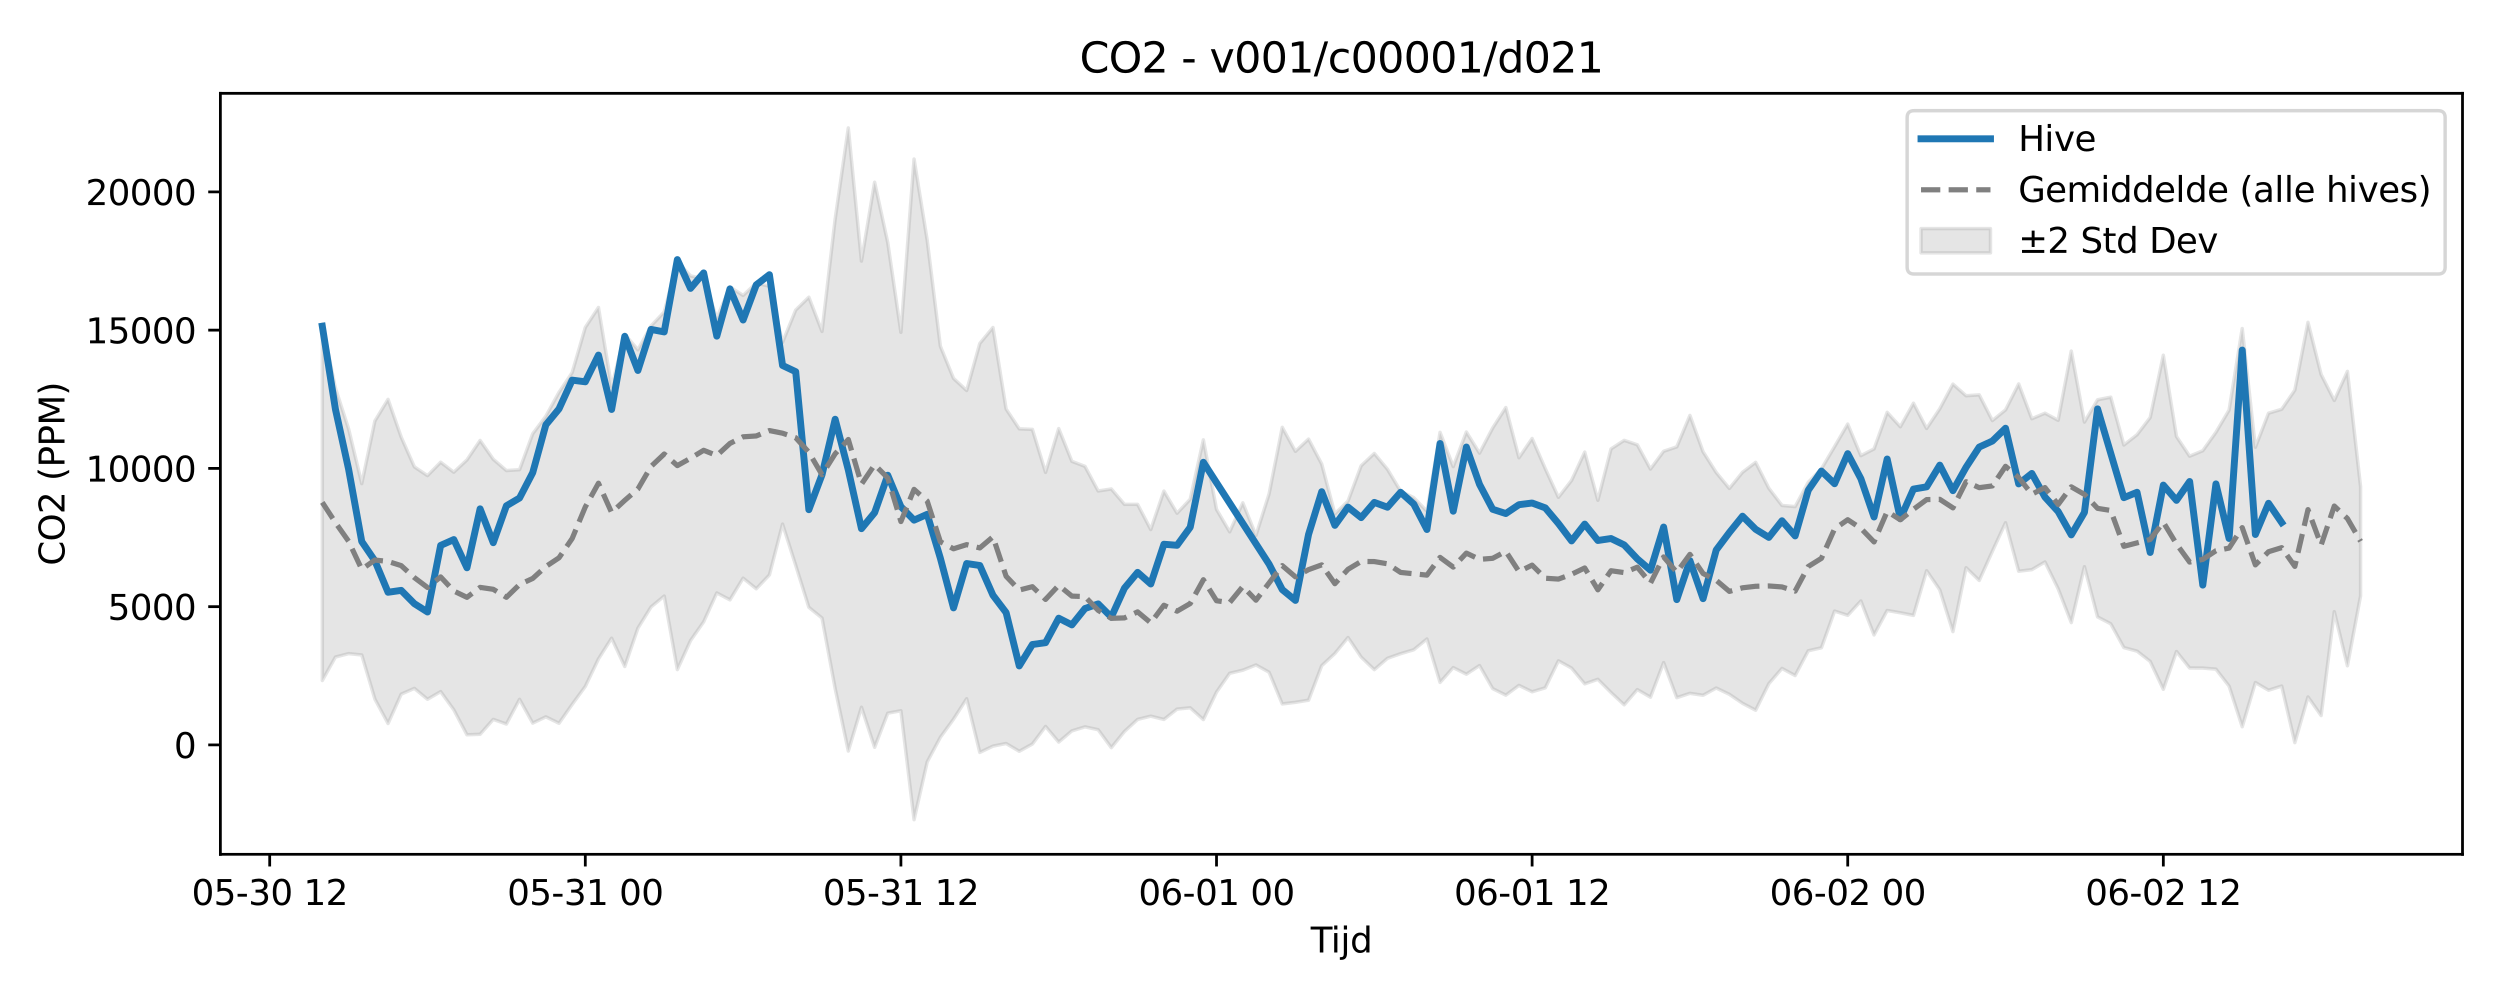 <?xml version="1.0" encoding="utf-8" standalone="no"?>
<!DOCTYPE svg PUBLIC "-//W3C//DTD SVG 1.1//EN"
  "http://www.w3.org/Graphics/SVG/1.1/DTD/svg11.dtd">
<svg xmlns:xlink="http://www.w3.org/1999/xlink" width="720pt" height="288pt" viewBox="0 0 720 288" xmlns="http://www.w3.org/2000/svg" version="1.1">
 <defs>
  <style type="text/css">*{stroke-linejoin: round; stroke-linecap: butt}</style>
 </defs>
 <g id="figure_1">
  <g id="patch_1">
   <path d="M 0 288 
L 720 288 
L 720 0 
L 0 0 
z
" style="fill: #ffffff"/>
  </g>
  <g id="axes_1">
   <g id="patch_2">
    <path d="M 63.47 246.04 
L 709.2 246.04 
L 709.2 26.88 
L 63.47 26.88 
z
" style="fill: #ffffff"/>
   </g>
   <g id="FillBetweenPolyCollection_1">
    <defs>
     <path id="mb919e68964" d="M 92.821 -194.62 
L 92.821 -92.007 
L 96.609 -98.771 
L 100.396 -99.751 
L 104.183 -99.376 
L 107.97 -86.657 
L 111.758 -79.624 
L 115.545 -88.085 
L 119.332 -89.747 
L 123.12 -86.605 
L 126.907 -88.816 
L 130.694 -83.571 
L 134.481 -76.383 
L 138.269 -76.519 
L 142.056 -80.82 
L 145.843 -79.477 
L 149.63 -86.599 
L 153.418 -79.742 
L 157.205 -81.551 
L 160.992 -79.695 
L 164.78 -85.127 
L 168.567 -90.304 
L 172.354 -98.219 
L 176.141 -104.205 
L 179.929 -96.044 
L 183.716 -107.08 
L 187.503 -113.195 
L 191.29 -116.335 
L 195.078 -95.151 
L 198.865 -103.497 
L 202.652 -108.905 
L 206.44 -117.235 
L 210.227 -115.233 
L 214.014 -121.488 
L 217.801 -118.427 
L 221.589 -122.42 
L 225.376 -137.067 
L 229.163 -125.183 
L 232.95 -113.085 
L 236.738 -110.001 
L 240.525 -89.713 
L 244.312 -71.7 
L 248.1 -84.316 
L 251.887 -72.768 
L 255.674 -82.601 
L 259.461 -83.304 
L 263.249 -51.922 
L 267.036 -68.562 
L 270.823 -75.65 
L 274.61 -80.87 
L 278.398 -86.763 
L 282.185 -71.301 
L 285.972 -73.111 
L 289.76 -73.869 
L 293.547 -71.629 
L 297.334 -73.724 
L 301.121 -78.782 
L 304.909 -74.279 
L 308.696 -77.502 
L 312.483 -78.667 
L 316.27 -77.838 
L 320.058 -72.668 
L 323.845 -77.336 
L 327.632 -80.811 
L 331.42 -81.745 
L 335.207 -80.799 
L 338.994 -83.781 
L 342.781 -84.152 
L 346.569 -80.753 
L 350.356 -88.667 
L 354.143 -94.09 
L 357.93 -94.985 
L 361.718 -96.492 
L 365.505 -94.39 
L 369.292 -85.267 
L 373.08 -85.727 
L 376.867 -86.34 
L 380.654 -96.282 
L 384.441 -99.778 
L 388.229 -104.398 
L 392.016 -98.752 
L 395.803 -95.131 
L 399.59 -98.405 
L 403.378 -99.74 
L 407.165 -100.87 
L 410.952 -103.971 
L 414.74 -91.457 
L 418.527 -95.737 
L 422.314 -93.824 
L 426.101 -96.32 
L 429.889 -89.676 
L 433.676 -87.791 
L 437.463 -90.602 
L 441.25 -88.768 
L 445.038 -89.904 
L 448.825 -97.682 
L 452.612 -95.595 
L 456.4 -91.046 
L 460.187 -92.357 
L 463.974 -88.549 
L 467.761 -85.011 
L 471.549 -89.403 
L 475.336 -87.203 
L 479.123 -97.173 
L 482.91 -87.071 
L 486.698 -88.318 
L 490.485 -87.76 
L 494.272 -89.848 
L 498.06 -88.032 
L 501.847 -85.446 
L 505.634 -83.454 
L 509.421 -91.096 
L 513.209 -95.494 
L 516.996 -93.433 
L 520.783 -100.579 
L 524.57 -101.437 
L 528.358 -112.008 
L 532.145 -110.781 
L 535.932 -114.923 
L 539.72 -105.139 
L 543.507 -112.174 
L 547.294 -111.524 
L 551.081 -110.764 
L 554.869 -123.637 
L 558.656 -118.122 
L 562.443 -106.09 
L 566.23 -124.502 
L 570.018 -120.823 
L 573.805 -129.225 
L 577.592 -137.452 
L 581.38 -123.492 
L 585.167 -123.935 
L 588.954 -126.158 
L 592.741 -118.444 
L 596.529 -108.688 
L 600.316 -124.797 
L 604.103 -110.328 
L 607.89 -108.349 
L 611.678 -101.485 
L 615.465 -100.472 
L 619.252 -97.515 
L 623.04 -89.475 
L 626.827 -100.364 
L 630.614 -95.615 
L 634.401 -95.595 
L 638.189 -95.281 
L 641.976 -90.403 
L 645.763 -78.691 
L 649.55 -91.437 
L 653.338 -89.209 
L 657.125 -90.418 
L 660.912 -74.124 
L 664.7 -87.281 
L 668.487 -81.914 
L 672.274 -111.843 
L 676.061 -96.25 
L 679.849 -116.426 
L 679.849 -147.801 
L 679.849 -147.801 
L 676.061 -181.046 
L 672.274 -172.671 
L 668.487 -180.154 
L 664.7 -195.177 
L 660.912 -175.645 
L 657.125 -170.132 
L 653.338 -169.001 
L 649.55 -159.186 
L 645.763 -193.39 
L 641.976 -169.905 
L 638.189 -163.493 
L 634.401 -158.191 
L 630.614 -156.621 
L 626.827 -162.294 
L 623.04 -185.702 
L 619.252 -167.743 
L 615.465 -162.799 
L 611.678 -159.836 
L 607.89 -173.622 
L 604.103 -172.861 
L 600.316 -166.434 
L 596.529 -186.893 
L 592.741 -166.946 
L 588.954 -169.007 
L 585.167 -167.403 
L 581.38 -177.43 
L 577.592 -169.951 
L 573.805 -166.878 
L 570.018 -174.287 
L 566.23 -174.024 
L 562.443 -177.377 
L 558.656 -170.271 
L 554.869 -164.593 
L 551.081 -171.883 
L 547.294 -165.088 
L 543.507 -169.245 
L 539.72 -158.708 
L 535.932 -156.768 
L 532.145 -165.869 
L 528.358 -159.376 
L 524.57 -152.97 
L 520.783 -149.113 
L 516.996 -142.097 
L 513.209 -142.432 
L 509.421 -147.389 
L 505.634 -154.854 
L 501.847 -151.985 
L 498.06 -147.326 
L 494.272 -151.925 
L 490.485 -157.899 
L 486.698 -168.36 
L 482.91 -159.303 
L 479.123 -158.035 
L 475.336 -152.917 
L 471.549 -159.908 
L 467.761 -161.177 
L 463.974 -158.709 
L 460.187 -143.911 
L 456.4 -157.805 
L 452.612 -149.636 
L 448.825 -144.768 
L 445.038 -153.038 
L 441.25 -161.717 
L 437.463 -156.164 
L 433.676 -170.634 
L 429.889 -164.734 
L 426.101 -157.496 
L 422.314 -163.586 
L 418.527 -153.614 
L 414.74 -163.489 
L 410.952 -140.756 
L 407.165 -144.681 
L 403.378 -146.538 
L 399.59 -152.852 
L 395.803 -157.408 
L 392.016 -153.861 
L 388.229 -143.687 
L 384.441 -140.007 
L 380.654 -154.355 
L 376.867 -161.549 
L 373.08 -158.014 
L 369.292 -164.933 
L 365.505 -145.781 
L 361.718 -133.8 
L 357.93 -143.188 
L 354.143 -134.823 
L 350.356 -141.303 
L 346.569 -161.325 
L 342.781 -144.22 
L 338.994 -140.188 
L 335.207 -146.579 
L 331.42 -135.495 
L 327.632 -142.749 
L 323.845 -142.751 
L 320.058 -147.178 
L 316.27 -146.598 
L 312.483 -153.692 
L 308.696 -155.138 
L 304.909 -164.575 
L 301.121 -151.958 
L 297.334 -164.339 
L 293.547 -164.493 
L 289.76 -170.208 
L 285.972 -193.689 
L 282.185 -189.083 
L 278.398 -175.531 
L 274.61 -179.03 
L 270.823 -188.304 
L 267.036 -218.811 
L 263.249 -242.199 
L 259.461 -192.287 
L 255.674 -218.107 
L 251.887 -235.524 
L 248.1 -212.795 
L 244.312 -251.158 
L 240.525 -224.921 
L 236.738 -192.546 
L 232.95 -202.408 
L 229.163 -198.702 
L 225.376 -189.408 
L 221.589 -205.574 
L 217.801 -206.46 
L 214.014 -202.915 
L 210.227 -205.356 
L 206.44 -196.381 
L 202.652 -207.728 
L 198.865 -208.551 
L 195.078 -212.655 
L 191.29 -198.155 
L 187.503 -194.141 
L 183.716 -187.254 
L 179.929 -191.743 
L 176.141 -176.579 
L 172.354 -199.451 
L 168.567 -193.696 
L 164.78 -180.675 
L 160.992 -175.017 
L 157.205 -168.133 
L 153.418 -163.066 
L 149.63 -152.728 
L 145.843 -152.481 
L 142.056 -155.745 
L 138.269 -161.154 
L 134.481 -155.549 
L 130.694 -152.002 
L 126.907 -154.885 
L 123.12 -151.012 
L 119.332 -153.552 
L 115.545 -162.116 
L 111.758 -172.989 
L 107.97 -166.77 
L 104.183 -148.71 
L 100.396 -164.48 
L 96.609 -176.213 
L 92.821 -194.62 
z
" style="stroke: #808080; stroke-opacity: 0.2"/>
    </defs>
    <g clip-path="url(#pa0ac88ff38)">
     <use xlink:href="#mb919e68964" x="0" y="288" style="fill: #808080; fill-opacity: 0.2; stroke: #808080; stroke-opacity: 0.2"/>
    </g>
   </g>
   <g id="matplotlib.axis_1">
    <g id="xtick_1">
     <g id="line2d_1">
      <defs>
       <path id="mac5e39d843" d="M 0 0 
L 0 3.5 
" style="stroke: #000000; stroke-width: 0.8"/>
      </defs>
      <g>
       <use xlink:href="#mac5e39d843" x="77.672" y="246.04" style="stroke: #000000; stroke-width: 0.8"/>
      </g>
     </g>
     <g id="text_1">
      <!-- 05-30 12 -->
      <g transform="translate(55.192 260.638) scale(0.1 -0.1)">
       <defs>
        <path id="DejaVuSans-30" d="M 2034 4250 
Q 1547 4250 1301 3770 
Q 1056 3291 1056 2328 
Q 1056 1369 1301 889 
Q 1547 409 2034 409 
Q 2525 409 2770 889 
Q 3016 1369 3016 2328 
Q 3016 3291 2770 3770 
Q 2525 4250 2034 4250 
z
M 2034 4750 
Q 2819 4750 3233 4129 
Q 3647 3509 3647 2328 
Q 3647 1150 3233 529 
Q 2819 -91 2034 -91 
Q 1250 -91 836 529 
Q 422 1150 422 2328 
Q 422 3509 836 4129 
Q 1250 4750 2034 4750 
z
" transform="scale(0.016)"/>
        <path id="DejaVuSans-35" d="M 691 4666 
L 3169 4666 
L 3169 4134 
L 1269 4134 
L 1269 2991 
Q 1406 3038 1543 3061 
Q 1681 3084 1819 3084 
Q 2600 3084 3056 2656 
Q 3513 2228 3513 1497 
Q 3513 744 3044 326 
Q 2575 -91 1722 -91 
Q 1428 -91 1123 -41 
Q 819 9 494 109 
L 494 744 
Q 775 591 1075 516 
Q 1375 441 1709 441 
Q 2250 441 2565 725 
Q 2881 1009 2881 1497 
Q 2881 1984 2565 2268 
Q 2250 2553 1709 2553 
Q 1456 2553 1204 2497 
Q 953 2441 691 2322 
L 691 4666 
z
" transform="scale(0.016)"/>
        <path id="DejaVuSans-2d" d="M 313 2009 
L 1997 2009 
L 1997 1497 
L 313 1497 
L 313 2009 
z
" transform="scale(0.016)"/>
        <path id="DejaVuSans-33" d="M 2597 2516 
Q 3050 2419 3304 2112 
Q 3559 1806 3559 1356 
Q 3559 666 3084 287 
Q 2609 -91 1734 -91 
Q 1441 -91 1130 -33 
Q 819 25 488 141 
L 488 750 
Q 750 597 1062 519 
Q 1375 441 1716 441 
Q 2309 441 2620 675 
Q 2931 909 2931 1356 
Q 2931 1769 2642 2001 
Q 2353 2234 1838 2234 
L 1294 2234 
L 1294 2753 
L 1863 2753 
Q 2328 2753 2575 2939 
Q 2822 3125 2822 3475 
Q 2822 3834 2567 4026 
Q 2313 4219 1838 4219 
Q 1578 4219 1281 4162 
Q 984 4106 628 3988 
L 628 4550 
Q 988 4650 1302 4700 
Q 1616 4750 1894 4750 
Q 2613 4750 3031 4423 
Q 3450 4097 3450 3541 
Q 3450 3153 3228 2886 
Q 3006 2619 2597 2516 
z
" transform="scale(0.016)"/>
        <path id="DejaVuSans-20" transform="scale(0.016)"/>
        <path id="DejaVuSans-31" d="M 794 531 
L 1825 531 
L 1825 4091 
L 703 3866 
L 703 4441 
L 1819 4666 
L 2450 4666 
L 2450 531 
L 3481 531 
L 3481 0 
L 794 0 
L 794 531 
z
" transform="scale(0.016)"/>
        <path id="DejaVuSans-32" d="M 1228 531 
L 3431 531 
L 3431 0 
L 469 0 
L 469 531 
Q 828 903 1448 1529 
Q 2069 2156 2228 2338 
Q 2531 2678 2651 2914 
Q 2772 3150 2772 3378 
Q 2772 3750 2511 3984 
Q 2250 4219 1831 4219 
Q 1534 4219 1204 4116 
Q 875 4013 500 3803 
L 500 4441 
Q 881 4594 1212 4672 
Q 1544 4750 1819 4750 
Q 2544 4750 2975 4387 
Q 3406 4025 3406 3419 
Q 3406 3131 3298 2873 
Q 3191 2616 2906 2266 
Q 2828 2175 2409 1742 
Q 1991 1309 1228 531 
z
" transform="scale(0.016)"/>
       </defs>
       <use xlink:href="#DejaVuSans-30"/>
       <use xlink:href="#DejaVuSans-35" transform="translate(63.623 0)"/>
       <use xlink:href="#DejaVuSans-2d" transform="translate(127.246 0)"/>
       <use xlink:href="#DejaVuSans-33" transform="translate(163.33 0)"/>
       <use xlink:href="#DejaVuSans-30" transform="translate(226.953 0)"/>
       <use xlink:href="#DejaVuSans-20" transform="translate(290.576 0)"/>
       <use xlink:href="#DejaVuSans-31" transform="translate(322.363 0)"/>
       <use xlink:href="#DejaVuSans-32" transform="translate(385.986 0)"/>
      </g>
     </g>
    </g>
    <g id="xtick_2">
     <g id="line2d_2">
      <g>
       <use xlink:href="#mac5e39d843" x="168.567" y="246.04" style="stroke: #000000; stroke-width: 0.8"/>
      </g>
     </g>
     <g id="text_2">
      <!-- 05-31 00 -->
      <g transform="translate(146.086 260.638) scale(0.1 -0.1)">
       <use xlink:href="#DejaVuSans-30"/>
       <use xlink:href="#DejaVuSans-35" transform="translate(63.623 0)"/>
       <use xlink:href="#DejaVuSans-2d" transform="translate(127.246 0)"/>
       <use xlink:href="#DejaVuSans-33" transform="translate(163.33 0)"/>
       <use xlink:href="#DejaVuSans-31" transform="translate(226.953 0)"/>
       <use xlink:href="#DejaVuSans-20" transform="translate(290.576 0)"/>
       <use xlink:href="#DejaVuSans-30" transform="translate(322.363 0)"/>
       <use xlink:href="#DejaVuSans-30" transform="translate(385.986 0)"/>
      </g>
     </g>
    </g>
    <g id="xtick_3">
     <g id="line2d_3">
      <g>
       <use xlink:href="#mac5e39d843" x="259.461" y="246.04" style="stroke: #000000; stroke-width: 0.8"/>
      </g>
     </g>
     <g id="text_3">
      <!-- 05-31 12 -->
      <g transform="translate(236.981 260.638) scale(0.1 -0.1)">
       <use xlink:href="#DejaVuSans-30"/>
       <use xlink:href="#DejaVuSans-35" transform="translate(63.623 0)"/>
       <use xlink:href="#DejaVuSans-2d" transform="translate(127.246 0)"/>
       <use xlink:href="#DejaVuSans-33" transform="translate(163.33 0)"/>
       <use xlink:href="#DejaVuSans-31" transform="translate(226.953 0)"/>
       <use xlink:href="#DejaVuSans-20" transform="translate(290.576 0)"/>
       <use xlink:href="#DejaVuSans-31" transform="translate(322.363 0)"/>
       <use xlink:href="#DejaVuSans-32" transform="translate(385.986 0)"/>
      </g>
     </g>
    </g>
    <g id="xtick_4">
     <g id="line2d_4">
      <g>
       <use xlink:href="#mac5e39d843" x="350.356" y="246.04" style="stroke: #000000; stroke-width: 0.8"/>
      </g>
     </g>
     <g id="text_4">
      <!-- 06-01 00 -->
      <g transform="translate(327.875 260.638) scale(0.1 -0.1)">
       <defs>
        <path id="DejaVuSans-36" d="M 2113 2584 
Q 1688 2584 1439 2293 
Q 1191 2003 1191 1497 
Q 1191 994 1439 701 
Q 1688 409 2113 409 
Q 2538 409 2786 701 
Q 3034 994 3034 1497 
Q 3034 2003 2786 2293 
Q 2538 2584 2113 2584 
z
M 3366 4563 
L 3366 3988 
Q 3128 4100 2886 4159 
Q 2644 4219 2406 4219 
Q 1781 4219 1451 3797 
Q 1122 3375 1075 2522 
Q 1259 2794 1537 2939 
Q 1816 3084 2150 3084 
Q 2853 3084 3261 2657 
Q 3669 2231 3669 1497 
Q 3669 778 3244 343 
Q 2819 -91 2113 -91 
Q 1303 -91 875 529 
Q 447 1150 447 2328 
Q 447 3434 972 4092 
Q 1497 4750 2381 4750 
Q 2619 4750 2861 4703 
Q 3103 4656 3366 4563 
z
" transform="scale(0.016)"/>
       </defs>
       <use xlink:href="#DejaVuSans-30"/>
       <use xlink:href="#DejaVuSans-36" transform="translate(63.623 0)"/>
       <use xlink:href="#DejaVuSans-2d" transform="translate(127.246 0)"/>
       <use xlink:href="#DejaVuSans-30" transform="translate(163.33 0)"/>
       <use xlink:href="#DejaVuSans-31" transform="translate(226.953 0)"/>
       <use xlink:href="#DejaVuSans-20" transform="translate(290.576 0)"/>
       <use xlink:href="#DejaVuSans-30" transform="translate(322.363 0)"/>
       <use xlink:href="#DejaVuSans-30" transform="translate(385.986 0)"/>
      </g>
     </g>
    </g>
    <g id="xtick_5">
     <g id="line2d_5">
      <g>
       <use xlink:href="#mac5e39d843" x="441.25" y="246.04" style="stroke: #000000; stroke-width: 0.8"/>
      </g>
     </g>
     <g id="text_5">
      <!-- 06-01 12 -->
      <g transform="translate(418.77 260.638) scale(0.1 -0.1)">
       <use xlink:href="#DejaVuSans-30"/>
       <use xlink:href="#DejaVuSans-36" transform="translate(63.623 0)"/>
       <use xlink:href="#DejaVuSans-2d" transform="translate(127.246 0)"/>
       <use xlink:href="#DejaVuSans-30" transform="translate(163.33 0)"/>
       <use xlink:href="#DejaVuSans-31" transform="translate(226.953 0)"/>
       <use xlink:href="#DejaVuSans-20" transform="translate(290.576 0)"/>
       <use xlink:href="#DejaVuSans-31" transform="translate(322.363 0)"/>
       <use xlink:href="#DejaVuSans-32" transform="translate(385.986 0)"/>
      </g>
     </g>
    </g>
    <g id="xtick_6">
     <g id="line2d_6">
      <g>
       <use xlink:href="#mac5e39d843" x="532.145" y="246.04" style="stroke: #000000; stroke-width: 0.8"/>
      </g>
     </g>
     <g id="text_6">
      <!-- 06-02 00 -->
      <g transform="translate(509.665 260.638) scale(0.1 -0.1)">
       <use xlink:href="#DejaVuSans-30"/>
       <use xlink:href="#DejaVuSans-36" transform="translate(63.623 0)"/>
       <use xlink:href="#DejaVuSans-2d" transform="translate(127.246 0)"/>
       <use xlink:href="#DejaVuSans-30" transform="translate(163.33 0)"/>
       <use xlink:href="#DejaVuSans-32" transform="translate(226.953 0)"/>
       <use xlink:href="#DejaVuSans-20" transform="translate(290.576 0)"/>
       <use xlink:href="#DejaVuSans-30" transform="translate(322.363 0)"/>
       <use xlink:href="#DejaVuSans-30" transform="translate(385.986 0)"/>
      </g>
     </g>
    </g>
    <g id="xtick_7">
     <g id="line2d_7">
      <g>
       <use xlink:href="#mac5e39d843" x="623.04" y="246.04" style="stroke: #000000; stroke-width: 0.8"/>
      </g>
     </g>
     <g id="text_7">
      <!-- 06-02 12 -->
      <g transform="translate(600.559 260.638) scale(0.1 -0.1)">
       <use xlink:href="#DejaVuSans-30"/>
       <use xlink:href="#DejaVuSans-36" transform="translate(63.623 0)"/>
       <use xlink:href="#DejaVuSans-2d" transform="translate(127.246 0)"/>
       <use xlink:href="#DejaVuSans-30" transform="translate(163.33 0)"/>
       <use xlink:href="#DejaVuSans-32" transform="translate(226.953 0)"/>
       <use xlink:href="#DejaVuSans-20" transform="translate(290.576 0)"/>
       <use xlink:href="#DejaVuSans-31" transform="translate(322.363 0)"/>
       <use xlink:href="#DejaVuSans-32" transform="translate(385.986 0)"/>
      </g>
     </g>
    </g>
    <g id="text_8">
     <!-- Tijd -->
     <g transform="translate(377.485 274.317) scale(0.1 -0.1)">
      <defs>
       <path id="DejaVuSans-54" d="M -19 4666 
L 3928 4666 
L 3928 4134 
L 2272 4134 
L 2272 0 
L 1638 0 
L 1638 4134 
L -19 4134 
L -19 4666 
z
" transform="scale(0.016)"/>
       <path id="DejaVuSans-69" d="M 603 3500 
L 1178 3500 
L 1178 0 
L 603 0 
L 603 3500 
z
M 603 4863 
L 1178 4863 
L 1178 4134 
L 603 4134 
L 603 4863 
z
" transform="scale(0.016)"/>
       <path id="DejaVuSans-6a" d="M 603 3500 
L 1178 3500 
L 1178 -63 
Q 1178 -731 923 -1031 
Q 669 -1331 103 -1331 
L -116 -1331 
L -116 -844 
L 38 -844 
Q 366 -844 484 -692 
Q 603 -541 603 -63 
L 603 3500 
z
M 603 4863 
L 1178 4863 
L 1178 4134 
L 603 4134 
L 603 4863 
z
" transform="scale(0.016)"/>
       <path id="DejaVuSans-64" d="M 2906 2969 
L 2906 4863 
L 3481 4863 
L 3481 0 
L 2906 0 
L 2906 525 
Q 2725 213 2448 61 
Q 2172 -91 1784 -91 
Q 1150 -91 751 415 
Q 353 922 353 1747 
Q 353 2572 751 3078 
Q 1150 3584 1784 3584 
Q 2172 3584 2448 3432 
Q 2725 3281 2906 2969 
z
M 947 1747 
Q 947 1113 1208 752 
Q 1469 391 1925 391 
Q 2381 391 2643 752 
Q 2906 1113 2906 1747 
Q 2906 2381 2643 2742 
Q 2381 3103 1925 3103 
Q 1469 3103 1208 2742 
Q 947 2381 947 1747 
z
" transform="scale(0.016)"/>
      </defs>
      <use xlink:href="#DejaVuSans-54"/>
      <use xlink:href="#DejaVuSans-69" transform="translate(57.959 0)"/>
      <use xlink:href="#DejaVuSans-6a" transform="translate(85.742 0)"/>
      <use xlink:href="#DejaVuSans-64" transform="translate(113.525 0)"/>
     </g>
    </g>
   </g>
   <g id="matplotlib.axis_2">
    <g id="ytick_1">
     <g id="line2d_8">
      <defs>
       <path id="mbd8b01ac33" d="M 0 0 
L -3.5 0 
" style="stroke: #000000; stroke-width: 0.8"/>
      </defs>
      <g>
       <use xlink:href="#mbd8b01ac33" x="63.47" y="214.532" style="stroke: #000000; stroke-width: 0.8"/>
      </g>
     </g>
     <g id="text_9">
      <!-- 0 -->
      <g transform="translate(50.108 218.331) scale(0.1 -0.1)">
       <use xlink:href="#DejaVuSans-30"/>
      </g>
     </g>
    </g>
    <g id="ytick_2">
     <g id="line2d_9">
      <g>
       <use xlink:href="#mbd8b01ac33" x="63.47" y="174.716" style="stroke: #000000; stroke-width: 0.8"/>
      </g>
     </g>
     <g id="text_10">
      <!-- 5000 -->
      <g transform="translate(31.02 178.515) scale(0.1 -0.1)">
       <use xlink:href="#DejaVuSans-35"/>
       <use xlink:href="#DejaVuSans-30" transform="translate(63.623 0)"/>
       <use xlink:href="#DejaVuSans-30" transform="translate(127.246 0)"/>
       <use xlink:href="#DejaVuSans-30" transform="translate(190.869 0)"/>
      </g>
     </g>
    </g>
    <g id="ytick_3">
     <g id="line2d_10">
      <g>
       <use xlink:href="#mbd8b01ac33" x="63.47" y="134.9" style="stroke: #000000; stroke-width: 0.8"/>
      </g>
     </g>
     <g id="text_11">
      <!-- 10000 -->
      <g transform="translate(24.657 138.699) scale(0.1 -0.1)">
       <use xlink:href="#DejaVuSans-31"/>
       <use xlink:href="#DejaVuSans-30" transform="translate(63.623 0)"/>
       <use xlink:href="#DejaVuSans-30" transform="translate(127.246 0)"/>
       <use xlink:href="#DejaVuSans-30" transform="translate(190.869 0)"/>
       <use xlink:href="#DejaVuSans-30" transform="translate(254.492 0)"/>
      </g>
     </g>
    </g>
    <g id="ytick_4">
     <g id="line2d_11">
      <g>
       <use xlink:href="#mbd8b01ac33" x="63.47" y="95.084" style="stroke: #000000; stroke-width: 0.8"/>
      </g>
     </g>
     <g id="text_12">
      <!-- 15000 -->
      <g transform="translate(24.657 98.883) scale(0.1 -0.1)">
       <use xlink:href="#DejaVuSans-31"/>
       <use xlink:href="#DejaVuSans-35" transform="translate(63.623 0)"/>
       <use xlink:href="#DejaVuSans-30" transform="translate(127.246 0)"/>
       <use xlink:href="#DejaVuSans-30" transform="translate(190.869 0)"/>
       <use xlink:href="#DejaVuSans-30" transform="translate(254.492 0)"/>
      </g>
     </g>
    </g>
    <g id="ytick_5">
     <g id="line2d_12">
      <g>
       <use xlink:href="#mbd8b01ac33" x="63.47" y="55.268" style="stroke: #000000; stroke-width: 0.8"/>
      </g>
     </g>
     <g id="text_13">
      <!-- 20000 -->
      <g transform="translate(24.657 59.067) scale(0.1 -0.1)">
       <use xlink:href="#DejaVuSans-32"/>
       <use xlink:href="#DejaVuSans-30" transform="translate(63.623 0)"/>
       <use xlink:href="#DejaVuSans-30" transform="translate(127.246 0)"/>
       <use xlink:href="#DejaVuSans-30" transform="translate(190.869 0)"/>
       <use xlink:href="#DejaVuSans-30" transform="translate(254.492 0)"/>
      </g>
     </g>
    </g>
    <g id="text_14">
     <!-- CO2 (PPM) -->
     <g transform="translate(18.578 162.903) rotate(-90) scale(0.1 -0.1)">
      <defs>
       <path id="DejaVuSans-43" d="M 4122 4306 
L 4122 3641 
Q 3803 3938 3442 4084 
Q 3081 4231 2675 4231 
Q 1875 4231 1450 3742 
Q 1025 3253 1025 2328 
Q 1025 1406 1450 917 
Q 1875 428 2675 428 
Q 3081 428 3442 575 
Q 3803 722 4122 1019 
L 4122 359 
Q 3791 134 3420 21 
Q 3050 -91 2638 -91 
Q 1578 -91 968 557 
Q 359 1206 359 2328 
Q 359 3453 968 4101 
Q 1578 4750 2638 4750 
Q 3056 4750 3426 4639 
Q 3797 4528 4122 4306 
z
" transform="scale(0.016)"/>
       <path id="DejaVuSans-4f" d="M 2522 4238 
Q 1834 4238 1429 3725 
Q 1025 3213 1025 2328 
Q 1025 1447 1429 934 
Q 1834 422 2522 422 
Q 3209 422 3611 934 
Q 4013 1447 4013 2328 
Q 4013 3213 3611 3725 
Q 3209 4238 2522 4238 
z
M 2522 4750 
Q 3503 4750 4090 4092 
Q 4678 3434 4678 2328 
Q 4678 1225 4090 567 
Q 3503 -91 2522 -91 
Q 1538 -91 948 565 
Q 359 1222 359 2328 
Q 359 3434 948 4092 
Q 1538 4750 2522 4750 
z
" transform="scale(0.016)"/>
       <path id="DejaVuSans-28" d="M 1984 4856 
Q 1566 4138 1362 3434 
Q 1159 2731 1159 2009 
Q 1159 1288 1364 580 
Q 1569 -128 1984 -844 
L 1484 -844 
Q 1016 -109 783 600 
Q 550 1309 550 2009 
Q 550 2706 781 3412 
Q 1013 4119 1484 4856 
L 1984 4856 
z
" transform="scale(0.016)"/>
       <path id="DejaVuSans-50" d="M 1259 4147 
L 1259 2394 
L 2053 2394 
Q 2494 2394 2734 2622 
Q 2975 2850 2975 3272 
Q 2975 3691 2734 3919 
Q 2494 4147 2053 4147 
L 1259 4147 
z
M 628 4666 
L 2053 4666 
Q 2838 4666 3239 4311 
Q 3641 3956 3641 3272 
Q 3641 2581 3239 2228 
Q 2838 1875 2053 1875 
L 1259 1875 
L 1259 0 
L 628 0 
L 628 4666 
z
" transform="scale(0.016)"/>
       <path id="DejaVuSans-4d" d="M 628 4666 
L 1569 4666 
L 2759 1491 
L 3956 4666 
L 4897 4666 
L 4897 0 
L 4281 0 
L 4281 4097 
L 3078 897 
L 2444 897 
L 1241 4097 
L 1241 0 
L 628 0 
L 628 4666 
z
" transform="scale(0.016)"/>
       <path id="DejaVuSans-29" d="M 513 4856 
L 1013 4856 
Q 1481 4119 1714 3412 
Q 1947 2706 1947 2009 
Q 1947 1309 1714 600 
Q 1481 -109 1013 -844 
L 513 -844 
Q 928 -128 1133 580 
Q 1338 1288 1338 2009 
Q 1338 2731 1133 3434 
Q 928 4138 513 4856 
z
" transform="scale(0.016)"/>
      </defs>
      <use xlink:href="#DejaVuSans-43"/>
      <use xlink:href="#DejaVuSans-4f" transform="translate(69.824 0)"/>
      <use xlink:href="#DejaVuSans-32" transform="translate(148.535 0)"/>
      <use xlink:href="#DejaVuSans-20" transform="translate(212.158 0)"/>
      <use xlink:href="#DejaVuSans-28" transform="translate(243.945 0)"/>
      <use xlink:href="#DejaVuSans-50" transform="translate(282.959 0)"/>
      <use xlink:href="#DejaVuSans-50" transform="translate(343.262 0)"/>
      <use xlink:href="#DejaVuSans-4d" transform="translate(403.564 0)"/>
      <use xlink:href="#DejaVuSans-29" transform="translate(489.844 0)"/>
     </g>
    </g>
   </g>
   <g id="line2d_13">
    <path d="M 92.821 93.945 
L 96.609 117.88 
L 100.396 135.125 
L 104.183 155.954 
L 107.97 161.518 
L 111.758 170.572 
L 115.545 170.028 
L 119.332 173.853 
L 123.12 176.25 
L 126.907 157.083 
L 130.694 155.4 
L 134.481 163.517 
L 138.269 146.55 
L 142.056 156.294 
L 145.843 145.671 
L 149.63 143.426 
L 153.418 136.139 
L 157.205 122.347 
L 160.992 117.763 
L 164.78 109.479 
L 168.567 109.956 
L 172.354 102.272 
L 176.141 117.922 
L 179.929 96.868 
L 183.716 106.692 
L 187.503 94.874 
L 191.29 95.594 
L 195.078 74.77 
L 198.865 83.054 
L 202.652 78.603 
L 206.44 96.804 
L 210.227 83.203 
L 214.014 92.159 
L 217.801 82.035 
L 221.589 79.118 
L 225.376 105.25 
L 229.163 107.047 
L 232.95 146.784 
L 236.738 136.739 
L 240.525 120.749 
L 244.312 135.351 
L 248.1 152.252 
L 251.887 147.644 
L 255.674 136.869 
L 259.461 145.924 
L 263.249 149.802 
L 267.036 148.124 
L 270.823 160.759 
L 274.61 175.063 
L 278.398 162.298 
L 282.185 162.859 
L 285.972 171.427 
L 289.76 176.43 
L 293.547 191.785 
L 297.334 185.609 
L 301.121 185.088 
L 304.909 178.042 
L 308.696 179.966 
L 312.483 175.247 
L 316.27 173.925 
L 320.058 177.715 
L 323.845 169.383 
L 327.632 164.844 
L 331.42 168.183 
L 335.207 156.743 
L 338.994 157.048 
L 342.781 151.853 
L 346.569 133.137 
L 365.505 162.492 
L 369.292 169.81 
L 373.08 172.913 
L 376.867 153.905 
L 380.654 141.615 
L 384.441 151.299 
L 388.229 146.051 
L 392.016 149.074 
L 395.803 144.695 
L 399.59 146.08 
L 403.378 141.777 
L 407.165 145.184 
L 410.952 152.496 
L 414.74 127.733 
L 418.527 147.222 
L 422.314 128.752 
L 426.101 139.5 
L 429.889 146.675 
L 433.676 147.898 
L 437.463 145.35 
L 441.25 144.87 
L 445.038 146.263 
L 448.825 150.774 
L 452.612 155.782 
L 456.4 150.946 
L 460.187 155.657 
L 463.974 155.097 
L 467.761 156.939 
L 471.549 160.963 
L 475.336 164.212 
L 479.123 151.795 
L 482.91 172.685 
L 486.698 161.47 
L 490.485 172.414 
L 494.272 158.402 
L 498.06 153.361 
L 501.847 148.668 
L 505.634 152.435 
L 509.421 154.765 
L 513.209 149.985 
L 516.996 154.341 
L 520.783 141.185 
L 524.57 135.672 
L 528.358 139.309 
L 532.145 130.658 
L 535.932 137.862 
L 539.72 148.891 
L 543.507 132.203 
L 547.294 149.332 
L 551.081 140.856 
L 554.869 140.211 
L 558.656 133.965 
L 562.443 141.308 
L 566.23 134.56 
L 570.018 128.758 
L 573.805 127.016 
L 577.592 123.335 
L 581.38 139.359 
L 585.167 136.357 
L 588.954 143.168 
L 592.741 147.312 
L 596.529 154.043 
L 600.316 147.575 
L 604.103 117.767 
L 611.678 143.325 
L 615.465 141.78 
L 619.252 159.105 
L 623.04 139.712 
L 626.827 144.1 
L 630.614 138.677 
L 634.401 168.504 
L 638.189 139.367 
L 641.976 155.073 
L 645.763 100.825 
L 649.55 153.932 
L 653.338 144.952 
L 657.125 150.505 
L 657.125 150.505 
" clip-path="url(#pa0ac88ff38)" style="fill: none; stroke: #1f77b4; stroke-width: 2; stroke-linecap: square"/>
   </g>
   <g id="line2d_14">
    <path d="M 92.821 144.687 
L 96.609 150.508 
L 100.396 155.884 
L 104.183 163.957 
L 107.97 161.287 
L 111.758 161.694 
L 115.545 162.899 
L 119.332 166.351 
L 123.12 169.192 
L 126.907 166.15 
L 130.694 170.213 
L 134.481 172.034 
L 138.269 169.163 
L 142.056 169.717 
L 145.843 172.021 
L 149.63 168.336 
L 153.418 166.596 
L 157.205 163.158 
L 160.992 160.644 
L 164.78 155.099 
L 168.567 146 
L 172.354 139.165 
L 176.141 147.608 
L 179.929 144.107 
L 183.716 140.833 
L 187.503 134.332 
L 191.29 130.755 
L 195.078 134.097 
L 198.865 131.976 
L 202.652 129.683 
L 206.44 131.192 
L 210.227 127.706 
L 214.014 125.799 
L 217.801 125.557 
L 221.589 124.003 
L 225.376 124.762 
L 229.163 126.058 
L 232.95 130.253 
L 236.738 136.726 
L 240.525 130.683 
L 244.312 126.571 
L 248.1 139.445 
L 251.887 133.854 
L 255.674 137.646 
L 259.461 150.205 
L 263.249 140.94 
L 267.036 144.313 
L 270.823 156.023 
L 274.61 158.05 
L 278.398 156.853 
L 282.185 157.808 
L 285.972 154.6 
L 289.76 165.962 
L 293.547 169.939 
L 297.334 168.968 
L 301.121 172.63 
L 304.909 168.573 
L 308.696 171.68 
L 312.483 171.82 
L 316.27 175.782 
L 320.058 178.077 
L 323.845 177.956 
L 327.632 176.22 
L 331.42 179.38 
L 335.207 174.311 
L 338.994 176.016 
L 342.781 173.814 
L 346.569 166.961 
L 350.356 173.015 
L 354.143 173.543 
L 357.93 168.914 
L 361.718 172.854 
L 369.292 162.9 
L 373.08 166.13 
L 376.867 164.055 
L 380.654 162.682 
L 384.441 168.107 
L 388.229 163.957 
L 392.016 161.693 
L 395.803 161.731 
L 399.59 162.371 
L 403.378 164.861 
L 410.952 165.636 
L 414.74 160.527 
L 418.527 163.325 
L 422.314 159.295 
L 426.101 161.092 
L 429.889 160.795 
L 433.676 158.787 
L 437.463 164.617 
L 441.25 162.757 
L 445.038 166.529 
L 448.825 166.775 
L 452.612 165.385 
L 456.4 163.575 
L 460.187 169.866 
L 463.974 164.371 
L 467.761 164.906 
L 471.549 163.344 
L 475.336 167.94 
L 479.123 160.396 
L 482.91 164.813 
L 486.698 159.661 
L 490.485 165.17 
L 494.272 167.113 
L 498.06 170.321 
L 501.847 169.285 
L 505.634 168.846 
L 509.421 168.758 
L 513.209 169.037 
L 516.996 170.235 
L 520.783 163.154 
L 524.57 160.796 
L 528.358 152.308 
L 532.145 149.675 
L 535.932 152.155 
L 539.72 156.077 
L 543.507 147.291 
L 547.294 149.694 
L 551.081 146.676 
L 554.869 143.885 
L 558.656 143.804 
L 562.443 146.267 
L 566.23 138.737 
L 570.018 140.445 
L 573.805 139.948 
L 577.592 134.299 
L 581.38 137.539 
L 585.167 142.331 
L 588.954 140.417 
L 592.741 145.305 
L 596.529 140.21 
L 600.316 142.385 
L 604.103 146.406 
L 607.89 147.014 
L 611.678 157.339 
L 619.252 155.371 
L 623.04 150.412 
L 626.827 156.671 
L 630.614 161.882 
L 634.401 161.107 
L 638.189 158.613 
L 641.976 157.846 
L 645.763 151.96 
L 649.55 162.688 
L 653.338 158.895 
L 657.125 157.725 
L 660.912 163.116 
L 664.7 146.771 
L 668.487 156.966 
L 672.274 145.743 
L 676.061 149.352 
L 679.849 155.887 
L 679.849 155.887 
" clip-path="url(#pa0ac88ff38)" style="fill: none; stroke-dasharray: 5.55,2.4; stroke-dashoffset: 0; stroke: #808080; stroke-width: 1.5"/>
   </g>
   <g id="patch_3">
    <path d="M 63.47 246.04 
L 63.47 26.88 
" style="fill: none; stroke: #000000; stroke-width: 0.8; stroke-linejoin: miter; stroke-linecap: square"/>
   </g>
   <g id="patch_4">
    <path d="M 709.2 246.04 
L 709.2 26.88 
" style="fill: none; stroke: #000000; stroke-width: 0.8; stroke-linejoin: miter; stroke-linecap: square"/>
   </g>
   <g id="patch_5">
    <path d="M 63.47 246.04 
L 709.2 246.04 
" style="fill: none; stroke: #000000; stroke-width: 0.8; stroke-linejoin: miter; stroke-linecap: square"/>
   </g>
   <g id="patch_6">
    <path d="M 63.47 26.88 
L 709.2 26.88 
" style="fill: none; stroke: #000000; stroke-width: 0.8; stroke-linejoin: miter; stroke-linecap: square"/>
   </g>
   <g id="text_15">
    <!-- CO2 - v001/c00001/d021 -->
    <g transform="translate(310.932 20.88) scale(0.12 -0.12)">
     <defs>
      <path id="DejaVuSans-76" d="M 191 3500 
L 800 3500 
L 1894 563 
L 2988 3500 
L 3597 3500 
L 2284 0 
L 1503 0 
L 191 3500 
z
" transform="scale(0.016)"/>
      <path id="DejaVuSans-2f" d="M 1625 4666 
L 2156 4666 
L 531 -594 
L 0 -594 
L 1625 4666 
z
" transform="scale(0.016)"/>
      <path id="DejaVuSans-63" d="M 3122 3366 
L 3122 2828 
Q 2878 2963 2633 3030 
Q 2388 3097 2138 3097 
Q 1578 3097 1268 2742 
Q 959 2388 959 1747 
Q 959 1106 1268 751 
Q 1578 397 2138 397 
Q 2388 397 2633 464 
Q 2878 531 3122 666 
L 3122 134 
Q 2881 22 2623 -34 
Q 2366 -91 2075 -91 
Q 1284 -91 818 406 
Q 353 903 353 1747 
Q 353 2603 823 3093 
Q 1294 3584 2113 3584 
Q 2378 3584 2631 3529 
Q 2884 3475 3122 3366 
z
" transform="scale(0.016)"/>
     </defs>
     <use xlink:href="#DejaVuSans-43"/>
     <use xlink:href="#DejaVuSans-4f" transform="translate(69.824 0)"/>
     <use xlink:href="#DejaVuSans-32" transform="translate(148.535 0)"/>
     <use xlink:href="#DejaVuSans-20" transform="translate(212.158 0)"/>
     <use xlink:href="#DejaVuSans-2d" transform="translate(243.945 0)"/>
     <use xlink:href="#DejaVuSans-20" transform="translate(280.029 0)"/>
     <use xlink:href="#DejaVuSans-76" transform="translate(311.816 0)"/>
     <use xlink:href="#DejaVuSans-30" transform="translate(370.996 0)"/>
     <use xlink:href="#DejaVuSans-30" transform="translate(434.619 0)"/>
     <use xlink:href="#DejaVuSans-31" transform="translate(498.242 0)"/>
     <use xlink:href="#DejaVuSans-2f" transform="translate(561.865 0)"/>
     <use xlink:href="#DejaVuSans-63" transform="translate(595.557 0)"/>
     <use xlink:href="#DejaVuSans-30" transform="translate(650.537 0)"/>
     <use xlink:href="#DejaVuSans-30" transform="translate(714.16 0)"/>
     <use xlink:href="#DejaVuSans-30" transform="translate(777.783 0)"/>
     <use xlink:href="#DejaVuSans-30" transform="translate(841.406 0)"/>
     <use xlink:href="#DejaVuSans-31" transform="translate(905.029 0)"/>
     <use xlink:href="#DejaVuSans-2f" transform="translate(968.652 0)"/>
     <use xlink:href="#DejaVuSans-64" transform="translate(1002.344 0)"/>
     <use xlink:href="#DejaVuSans-30" transform="translate(1065.82 0)"/>
     <use xlink:href="#DejaVuSans-32" transform="translate(1129.443 0)"/>
     <use xlink:href="#DejaVuSans-31" transform="translate(1193.066 0)"/>
    </g>
   </g>
   <g id="legend_1">
    <g id="patch_7">
     <path d="M 551.256 78.914 
L 702.2 78.914 
Q 704.2 78.914 704.2 76.914 
L 704.2 33.88 
Q 704.2 31.88 702.2 31.88 
L 551.256 31.88 
Q 549.256 31.88 549.256 33.88 
L 549.256 76.914 
Q 549.256 78.914 551.256 78.914 
z
" style="fill: #ffffff; opacity: 0.8; stroke: #cccccc; stroke-linejoin: miter"/>
    </g>
    <g id="line2d_15">
     <path d="M 553.256 39.978 
L 563.256 39.978 
L 573.256 39.978 
" style="fill: none; stroke: #1f77b4; stroke-width: 2; stroke-linecap: square"/>
    </g>
    <g id="text_16">
     <!-- Hive -->
     <g transform="translate(581.256 43.478) scale(0.1 -0.1)">
      <defs>
       <path id="DejaVuSans-48" d="M 628 4666 
L 1259 4666 
L 1259 2753 
L 3553 2753 
L 3553 4666 
L 4184 4666 
L 4184 0 
L 3553 0 
L 3553 2222 
L 1259 2222 
L 1259 0 
L 628 0 
L 628 4666 
z
" transform="scale(0.016)"/>
       <path id="DejaVuSans-65" d="M 3597 1894 
L 3597 1613 
L 953 1613 
Q 991 1019 1311 708 
Q 1631 397 2203 397 
Q 2534 397 2845 478 
Q 3156 559 3463 722 
L 3463 178 
Q 3153 47 2828 -22 
Q 2503 -91 2169 -91 
Q 1331 -91 842 396 
Q 353 884 353 1716 
Q 353 2575 817 3079 
Q 1281 3584 2069 3584 
Q 2775 3584 3186 3129 
Q 3597 2675 3597 1894 
z
M 3022 2063 
Q 3016 2534 2758 2815 
Q 2500 3097 2075 3097 
Q 1594 3097 1305 2825 
Q 1016 2553 972 2059 
L 3022 2063 
z
" transform="scale(0.016)"/>
      </defs>
      <use xlink:href="#DejaVuSans-48"/>
      <use xlink:href="#DejaVuSans-69" transform="translate(75.195 0)"/>
      <use xlink:href="#DejaVuSans-76" transform="translate(102.979 0)"/>
      <use xlink:href="#DejaVuSans-65" transform="translate(162.158 0)"/>
     </g>
    </g>
    <g id="line2d_16">
     <path d="M 553.256 54.657 
L 563.256 54.657 
L 573.256 54.657 
" style="fill: none; stroke-dasharray: 5.55,2.4; stroke-dashoffset: 0; stroke: #808080; stroke-width: 1.5"/>
    </g>
    <g id="text_17">
     <!-- Gemiddelde (alle hives) -->
     <g transform="translate(581.256 58.157) scale(0.1 -0.1)">
      <defs>
       <path id="DejaVuSans-47" d="M 3809 666 
L 3809 1919 
L 2778 1919 
L 2778 2438 
L 4434 2438 
L 4434 434 
Q 4069 175 3628 42 
Q 3188 -91 2688 -91 
Q 1594 -91 976 548 
Q 359 1188 359 2328 
Q 359 3472 976 4111 
Q 1594 4750 2688 4750 
Q 3144 4750 3555 4637 
Q 3966 4525 4313 4306 
L 4313 3634 
Q 3963 3931 3569 4081 
Q 3175 4231 2741 4231 
Q 1884 4231 1454 3753 
Q 1025 3275 1025 2328 
Q 1025 1384 1454 906 
Q 1884 428 2741 428 
Q 3075 428 3337 486 
Q 3600 544 3809 666 
z
" transform="scale(0.016)"/>
       <path id="DejaVuSans-6d" d="M 3328 2828 
Q 3544 3216 3844 3400 
Q 4144 3584 4550 3584 
Q 5097 3584 5394 3201 
Q 5691 2819 5691 2113 
L 5691 0 
L 5113 0 
L 5113 2094 
Q 5113 2597 4934 2840 
Q 4756 3084 4391 3084 
Q 3944 3084 3684 2787 
Q 3425 2491 3425 1978 
L 3425 0 
L 2847 0 
L 2847 2094 
Q 2847 2600 2669 2842 
Q 2491 3084 2119 3084 
Q 1678 3084 1418 2786 
Q 1159 2488 1159 1978 
L 1159 0 
L 581 0 
L 581 3500 
L 1159 3500 
L 1159 2956 
Q 1356 3278 1631 3431 
Q 1906 3584 2284 3584 
Q 2666 3584 2933 3390 
Q 3200 3197 3328 2828 
z
" transform="scale(0.016)"/>
       <path id="DejaVuSans-6c" d="M 603 4863 
L 1178 4863 
L 1178 0 
L 603 0 
L 603 4863 
z
" transform="scale(0.016)"/>
       <path id="DejaVuSans-61" d="M 2194 1759 
Q 1497 1759 1228 1600 
Q 959 1441 959 1056 
Q 959 750 1161 570 
Q 1363 391 1709 391 
Q 2188 391 2477 730 
Q 2766 1069 2766 1631 
L 2766 1759 
L 2194 1759 
z
M 3341 1997 
L 3341 0 
L 2766 0 
L 2766 531 
Q 2569 213 2275 61 
Q 1981 -91 1556 -91 
Q 1019 -91 701 211 
Q 384 513 384 1019 
Q 384 1609 779 1909 
Q 1175 2209 1959 2209 
L 2766 2209 
L 2766 2266 
Q 2766 2663 2505 2880 
Q 2244 3097 1772 3097 
Q 1472 3097 1187 3025 
Q 903 2953 641 2809 
L 641 3341 
Q 956 3463 1253 3523 
Q 1550 3584 1831 3584 
Q 2591 3584 2966 3190 
Q 3341 2797 3341 1997 
z
" transform="scale(0.016)"/>
       <path id="DejaVuSans-68" d="M 3513 2113 
L 3513 0 
L 2938 0 
L 2938 2094 
Q 2938 2591 2744 2837 
Q 2550 3084 2163 3084 
Q 1697 3084 1428 2787 
Q 1159 2491 1159 1978 
L 1159 0 
L 581 0 
L 581 4863 
L 1159 4863 
L 1159 2956 
Q 1366 3272 1645 3428 
Q 1925 3584 2291 3584 
Q 2894 3584 3203 3211 
Q 3513 2838 3513 2113 
z
" transform="scale(0.016)"/>
       <path id="DejaVuSans-73" d="M 2834 3397 
L 2834 2853 
Q 2591 2978 2328 3040 
Q 2066 3103 1784 3103 
Q 1356 3103 1142 2972 
Q 928 2841 928 2578 
Q 928 2378 1081 2264 
Q 1234 2150 1697 2047 
L 1894 2003 
Q 2506 1872 2764 1633 
Q 3022 1394 3022 966 
Q 3022 478 2636 193 
Q 2250 -91 1575 -91 
Q 1294 -91 989 -36 
Q 684 19 347 128 
L 347 722 
Q 666 556 975 473 
Q 1284 391 1588 391 
Q 1994 391 2212 530 
Q 2431 669 2431 922 
Q 2431 1156 2273 1281 
Q 2116 1406 1581 1522 
L 1381 1569 
Q 847 1681 609 1914 
Q 372 2147 372 2553 
Q 372 3047 722 3315 
Q 1072 3584 1716 3584 
Q 2034 3584 2315 3537 
Q 2597 3491 2834 3397 
z
" transform="scale(0.016)"/>
      </defs>
      <use xlink:href="#DejaVuSans-47"/>
      <use xlink:href="#DejaVuSans-65" transform="translate(77.49 0)"/>
      <use xlink:href="#DejaVuSans-6d" transform="translate(139.014 0)"/>
      <use xlink:href="#DejaVuSans-69" transform="translate(236.426 0)"/>
      <use xlink:href="#DejaVuSans-64" transform="translate(264.209 0)"/>
      <use xlink:href="#DejaVuSans-64" transform="translate(327.686 0)"/>
      <use xlink:href="#DejaVuSans-65" transform="translate(391.162 0)"/>
      <use xlink:href="#DejaVuSans-6c" transform="translate(452.686 0)"/>
      <use xlink:href="#DejaVuSans-64" transform="translate(480.469 0)"/>
      <use xlink:href="#DejaVuSans-65" transform="translate(543.945 0)"/>
      <use xlink:href="#DejaVuSans-20" transform="translate(605.469 0)"/>
      <use xlink:href="#DejaVuSans-28" transform="translate(637.256 0)"/>
      <use xlink:href="#DejaVuSans-61" transform="translate(676.27 0)"/>
      <use xlink:href="#DejaVuSans-6c" transform="translate(737.549 0)"/>
      <use xlink:href="#DejaVuSans-6c" transform="translate(765.332 0)"/>
      <use xlink:href="#DejaVuSans-65" transform="translate(793.115 0)"/>
      <use xlink:href="#DejaVuSans-20" transform="translate(854.639 0)"/>
      <use xlink:href="#DejaVuSans-68" transform="translate(886.426 0)"/>
      <use xlink:href="#DejaVuSans-69" transform="translate(949.805 0)"/>
      <use xlink:href="#DejaVuSans-76" transform="translate(977.588 0)"/>
      <use xlink:href="#DejaVuSans-65" transform="translate(1036.768 0)"/>
      <use xlink:href="#DejaVuSans-73" transform="translate(1098.291 0)"/>
      <use xlink:href="#DejaVuSans-29" transform="translate(1150.391 0)"/>
     </g>
    </g>
    <g id="patch_8">
     <path d="M 553.256 72.835 
L 573.256 72.835 
L 573.256 65.835 
L 553.256 65.835 
z
" style="fill: #808080; fill-opacity: 0.2; stroke: #808080; stroke-opacity: 0.2; stroke-linejoin: miter"/>
    </g>
    <g id="text_18">
     <!-- ±2 Std Dev -->
     <g transform="translate(581.256 72.835) scale(0.1 -0.1)">
      <defs>
       <path id="DejaVuSans-b1" d="M 2944 4013 
L 2944 2803 
L 4684 2803 
L 4684 2272 
L 2944 2272 
L 2944 1063 
L 2419 1063 
L 2419 2272 
L 678 2272 
L 678 2803 
L 2419 2803 
L 2419 4013 
L 2944 4013 
z
M 678 531 
L 4684 531 
L 4684 0 
L 678 0 
L 678 531 
z
" transform="scale(0.016)"/>
       <path id="DejaVuSans-53" d="M 3425 4513 
L 3425 3897 
Q 3066 4069 2747 4153 
Q 2428 4238 2131 4238 
Q 1616 4238 1336 4038 
Q 1056 3838 1056 3469 
Q 1056 3159 1242 3001 
Q 1428 2844 1947 2747 
L 2328 2669 
Q 3034 2534 3370 2195 
Q 3706 1856 3706 1288 
Q 3706 609 3251 259 
Q 2797 -91 1919 -91 
Q 1588 -91 1214 -16 
Q 841 59 441 206 
L 441 856 
Q 825 641 1194 531 
Q 1563 422 1919 422 
Q 2459 422 2753 634 
Q 3047 847 3047 1241 
Q 3047 1584 2836 1778 
Q 2625 1972 2144 2069 
L 1759 2144 
Q 1053 2284 737 2584 
Q 422 2884 422 3419 
Q 422 4038 858 4394 
Q 1294 4750 2059 4750 
Q 2388 4750 2728 4690 
Q 3069 4631 3425 4513 
z
" transform="scale(0.016)"/>
       <path id="DejaVuSans-74" d="M 1172 4494 
L 1172 3500 
L 2356 3500 
L 2356 3053 
L 1172 3053 
L 1172 1153 
Q 1172 725 1289 603 
Q 1406 481 1766 481 
L 2356 481 
L 2356 0 
L 1766 0 
Q 1100 0 847 248 
Q 594 497 594 1153 
L 594 3053 
L 172 3053 
L 172 3500 
L 594 3500 
L 594 4494 
L 1172 4494 
z
" transform="scale(0.016)"/>
       <path id="DejaVuSans-44" d="M 1259 4147 
L 1259 519 
L 2022 519 
Q 2988 519 3436 956 
Q 3884 1394 3884 2338 
Q 3884 3275 3436 3711 
Q 2988 4147 2022 4147 
L 1259 4147 
z
M 628 4666 
L 1925 4666 
Q 3281 4666 3915 4102 
Q 4550 3538 4550 2338 
Q 4550 1131 3912 565 
Q 3275 0 1925 0 
L 628 0 
L 628 4666 
z
" transform="scale(0.016)"/>
      </defs>
      <use xlink:href="#DejaVuSans-b1"/>
      <use xlink:href="#DejaVuSans-32" transform="translate(83.789 0)"/>
      <use xlink:href="#DejaVuSans-20" transform="translate(147.412 0)"/>
      <use xlink:href="#DejaVuSans-53" transform="translate(179.199 0)"/>
      <use xlink:href="#DejaVuSans-74" transform="translate(242.676 0)"/>
      <use xlink:href="#DejaVuSans-64" transform="translate(281.885 0)"/>
      <use xlink:href="#DejaVuSans-20" transform="translate(345.361 0)"/>
      <use xlink:href="#DejaVuSans-44" transform="translate(377.148 0)"/>
      <use xlink:href="#DejaVuSans-65" transform="translate(454.15 0)"/>
      <use xlink:href="#DejaVuSans-76" transform="translate(515.674 0)"/>
     </g>
    </g>
   </g>
  </g>
 </g>
 <defs>
  <clipPath id="pa0ac88ff38">
   <rect x="63.47" y="26.88" width="645.73" height="219.16"/>
  </clipPath>
 </defs>
</svg>
